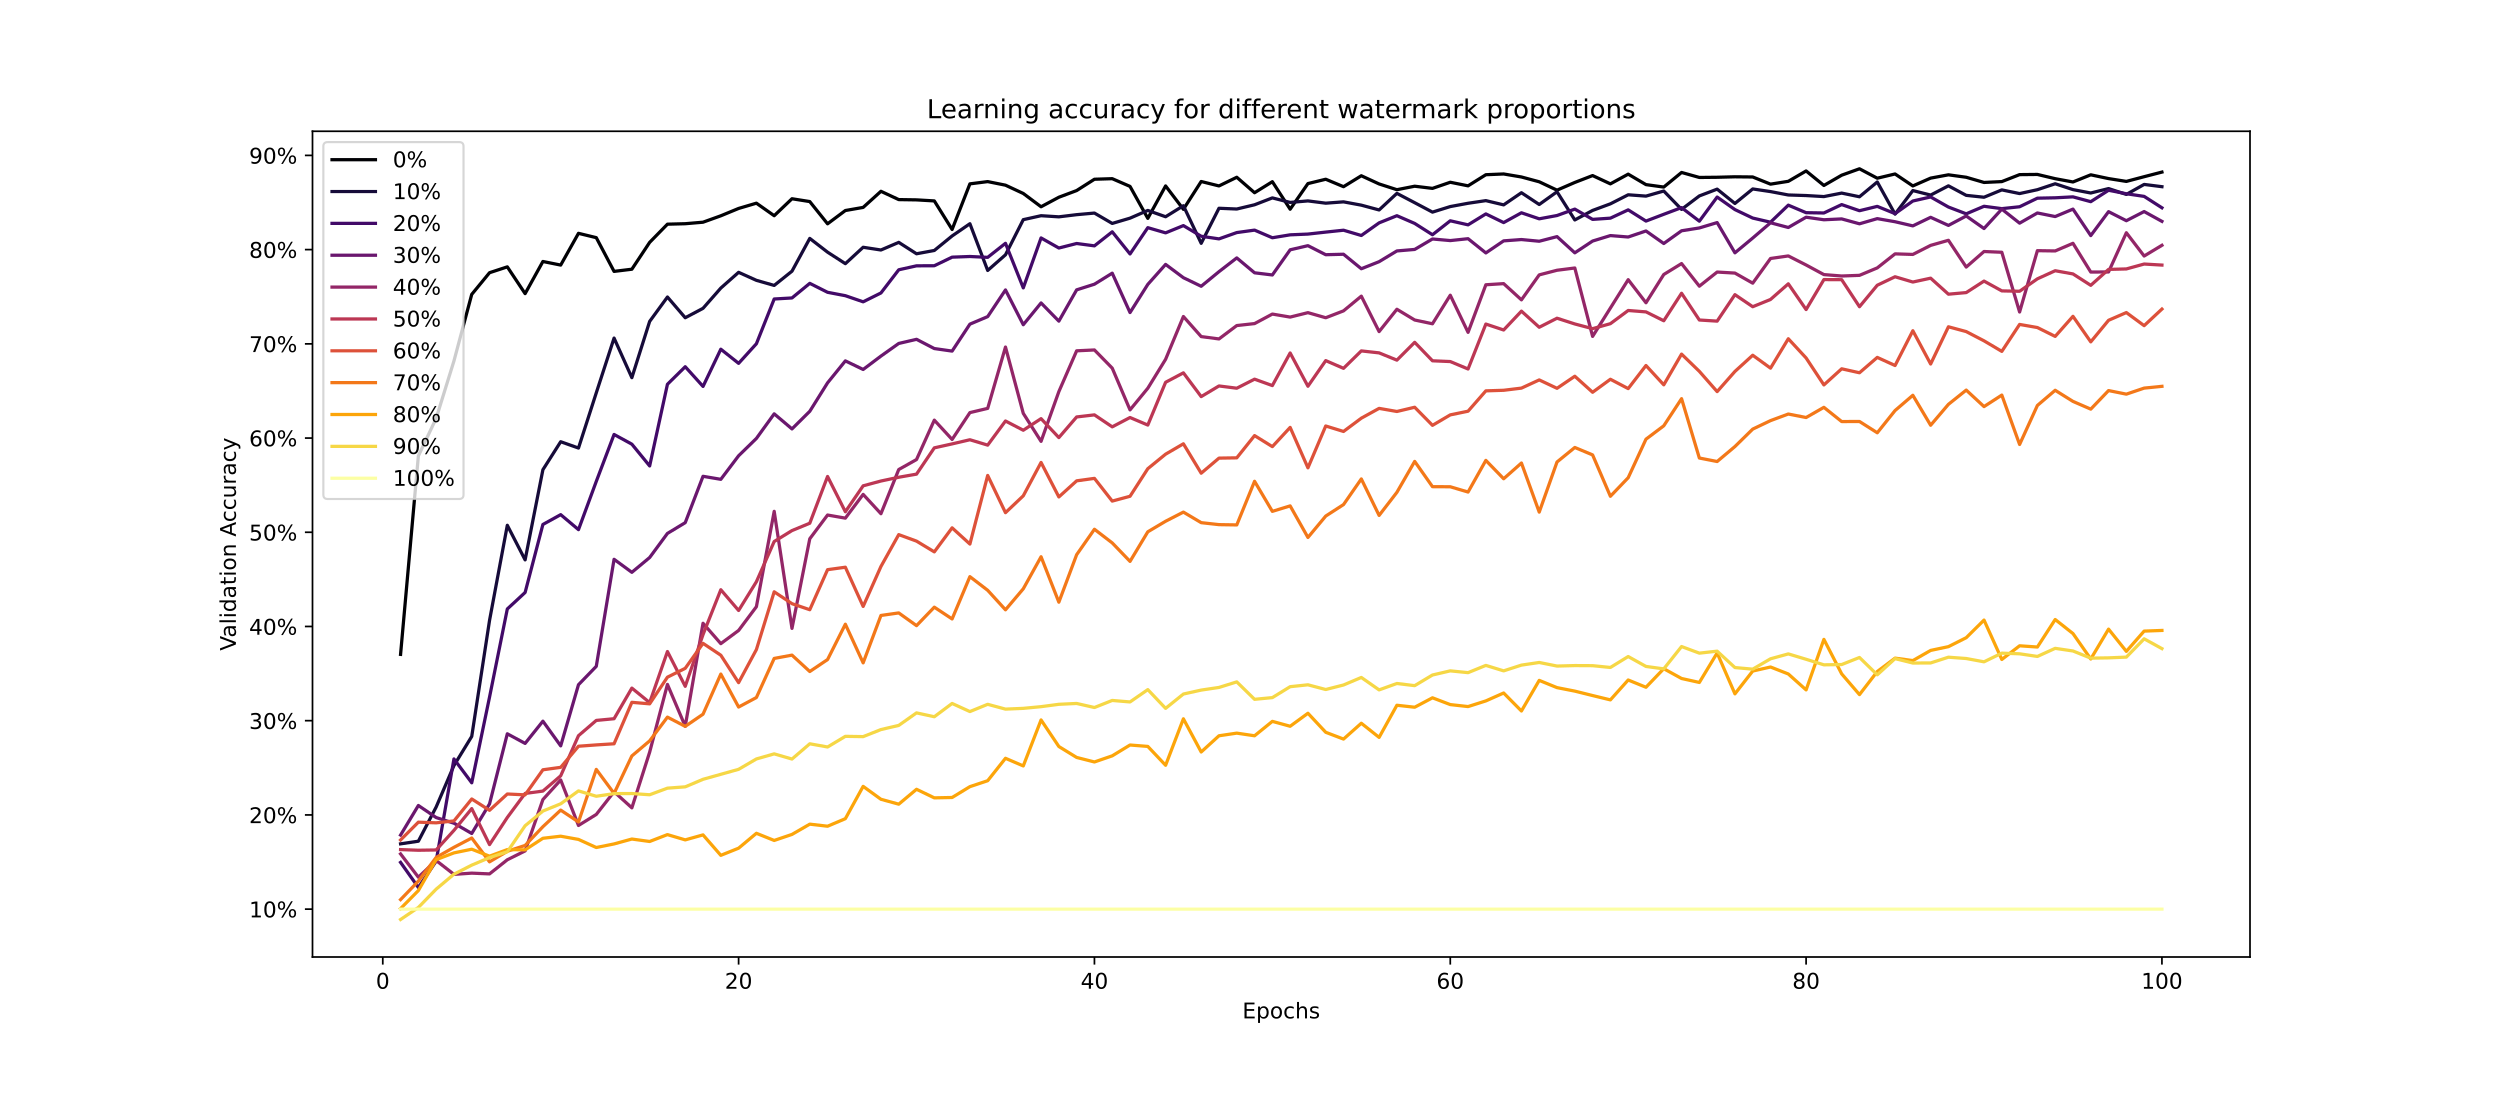 <?xml version="1.0" encoding="utf-8" standalone="no"?>
<!DOCTYPE svg PUBLIC "-//W3C//DTD SVG 1.1//EN"
  "http://www.w3.org/Graphics/SVG/1.1/DTD/svg11.dtd">
<!-- Created with matplotlib (https://matplotlib.org/) -->
<svg height="504pt" version="1.1" viewBox="0 0 1152 504" width="1152pt" xmlns="http://www.w3.org/2000/svg" xmlns:xlink="http://www.w3.org/1999/xlink">
 <defs>
  <style type="text/css">
*{stroke-linecap:butt;stroke-linejoin:round;}
  </style>
 </defs>
 <g id="figure_1">
  <g id="patch_1">
   <path d="M 0 504 
L 1152 504 
L 1152 0 
L 0 0 
z
" style="fill:#ffffff;"/>
  </g>
  <g id="axes_1">
   <g id="patch_2">
    <path d="M 144 441 
L 1036.8 441 
L 1036.8 60.48 
L 144 60.48 
z
" style="fill:#ffffff;"/>
   </g>
   <g id="matplotlib.axis_1">
    <g id="xtick_1">
     <g id="line2d_1">
      <defs>
       <path d="M 0 0 
L 0 3.5 
" id="m3f5a952593" style="stroke:#000000;stroke-width:0.8;"/>
      </defs>
      <g>
       <use style="stroke:#000000;stroke-width:0.8;" x="176.383" xlink:href="#m3f5a952593" y="441"/>
      </g>
     </g>
     <g id="text_1">
      <!-- 0 -->
      <defs>
       <path d="M 31.781 66.406 
Q 24.172 66.406 20.328 58.906 
Q 16.5 51.422 16.5 36.375 
Q 16.5 21.391 20.328 13.891 
Q 24.172 6.391 31.781 6.391 
Q 39.453 6.391 43.281 13.891 
Q 47.125 21.391 47.125 36.375 
Q 47.125 51.422 43.281 58.906 
Q 39.453 66.406 31.781 66.406 
z
M 31.781 74.219 
Q 44.047 74.219 50.516 64.516 
Q 56.984 54.828 56.984 36.375 
Q 56.984 17.969 50.516 8.266 
Q 44.047 -1.422 31.781 -1.422 
Q 19.531 -1.422 13.062 8.266 
Q 6.594 17.969 6.594 36.375 
Q 6.594 54.828 13.062 64.516 
Q 19.531 74.219 31.781 74.219 
z
" id="DejaVuSans-48"/>
      </defs>
      <g transform="translate(173.202 455.598)scale(0.1 -0.1)">
       <use xlink:href="#DejaVuSans-48"/>
      </g>
     </g>
    </g>
    <g id="xtick_2">
     <g id="line2d_2">
      <g>
       <use style="stroke:#000000;stroke-width:0.8;" x="340.35" xlink:href="#m3f5a952593" y="441"/>
      </g>
     </g>
     <g id="text_2">
      <!-- 20 -->
      <defs>
       <path d="M 19.188 8.297 
L 53.609 8.297 
L 53.609 0 
L 7.328 0 
L 7.328 8.297 
Q 12.938 14.109 22.625 23.891 
Q 32.328 33.688 34.812 36.531 
Q 39.547 41.844 41.422 45.531 
Q 43.312 49.219 43.312 52.781 
Q 43.312 58.594 39.234 62.25 
Q 35.156 65.922 28.609 65.922 
Q 23.969 65.922 18.812 64.312 
Q 13.672 62.703 7.812 59.422 
L 7.812 69.391 
Q 13.766 71.781 18.938 73 
Q 24.125 74.219 28.422 74.219 
Q 39.75 74.219 46.484 68.547 
Q 53.219 62.891 53.219 53.422 
Q 53.219 48.922 51.531 44.891 
Q 49.859 40.875 45.406 35.406 
Q 44.188 33.984 37.641 27.219 
Q 31.109 20.453 19.188 8.297 
z
" id="DejaVuSans-50"/>
      </defs>
      <g transform="translate(333.988 455.598)scale(0.1 -0.1)">
       <use xlink:href="#DejaVuSans-50"/>
       <use x="63.623" xlink:href="#DejaVuSans-48"/>
      </g>
     </g>
    </g>
    <g id="xtick_3">
     <g id="line2d_3">
      <g>
       <use style="stroke:#000000;stroke-width:0.8;" x="504.317" xlink:href="#m3f5a952593" y="441"/>
      </g>
     </g>
     <g id="text_3">
      <!-- 40 -->
      <defs>
       <path d="M 37.797 64.312 
L 12.891 25.391 
L 37.797 25.391 
z
M 35.203 72.906 
L 47.609 72.906 
L 47.609 25.391 
L 58.016 25.391 
L 58.016 17.188 
L 47.609 17.188 
L 47.609 0 
L 37.797 0 
L 37.797 17.188 
L 4.891 17.188 
L 4.891 26.703 
z
" id="DejaVuSans-52"/>
      </defs>
      <g transform="translate(497.955 455.598)scale(0.1 -0.1)">
       <use xlink:href="#DejaVuSans-52"/>
       <use x="63.623" xlink:href="#DejaVuSans-48"/>
      </g>
     </g>
    </g>
    <g id="xtick_4">
     <g id="line2d_4">
      <g>
       <use style="stroke:#000000;stroke-width:0.8;" x="668.284" xlink:href="#m3f5a952593" y="441"/>
      </g>
     </g>
     <g id="text_4">
      <!-- 60 -->
      <defs>
       <path d="M 33.016 40.375 
Q 26.375 40.375 22.484 35.828 
Q 18.609 31.297 18.609 23.391 
Q 18.609 15.531 22.484 10.953 
Q 26.375 6.391 33.016 6.391 
Q 39.656 6.391 43.531 10.953 
Q 47.406 15.531 47.406 23.391 
Q 47.406 31.297 43.531 35.828 
Q 39.656 40.375 33.016 40.375 
z
M 52.594 71.297 
L 52.594 62.312 
Q 48.875 64.062 45.094 64.984 
Q 41.312 65.922 37.594 65.922 
Q 27.828 65.922 22.672 59.328 
Q 17.531 52.734 16.797 39.406 
Q 19.672 43.656 24.016 45.922 
Q 28.375 48.188 33.594 48.188 
Q 44.578 48.188 50.953 41.516 
Q 57.328 34.859 57.328 23.391 
Q 57.328 12.156 50.688 5.359 
Q 44.047 -1.422 33.016 -1.422 
Q 20.359 -1.422 13.672 8.266 
Q 6.984 17.969 6.984 36.375 
Q 6.984 53.656 15.188 63.938 
Q 23.391 74.219 37.203 74.219 
Q 40.922 74.219 44.703 73.484 
Q 48.484 72.75 52.594 71.297 
z
" id="DejaVuSans-54"/>
      </defs>
      <g transform="translate(661.922 455.598)scale(0.1 -0.1)">
       <use xlink:href="#DejaVuSans-54"/>
       <use x="63.623" xlink:href="#DejaVuSans-48"/>
      </g>
     </g>
    </g>
    <g id="xtick_5">
     <g id="line2d_5">
      <g>
       <use style="stroke:#000000;stroke-width:0.8;" x="832.251" xlink:href="#m3f5a952593" y="441"/>
      </g>
     </g>
     <g id="text_5">
      <!-- 80 -->
      <defs>
       <path d="M 31.781 34.625 
Q 24.75 34.625 20.719 30.859 
Q 16.703 27.094 16.703 20.516 
Q 16.703 13.922 20.719 10.156 
Q 24.75 6.391 31.781 6.391 
Q 38.812 6.391 42.859 10.172 
Q 46.922 13.969 46.922 20.516 
Q 46.922 27.094 42.891 30.859 
Q 38.875 34.625 31.781 34.625 
z
M 21.922 38.812 
Q 15.578 40.375 12.031 44.719 
Q 8.5 49.078 8.5 55.328 
Q 8.5 64.062 14.719 69.141 
Q 20.953 74.219 31.781 74.219 
Q 42.672 74.219 48.875 69.141 
Q 55.078 64.062 55.078 55.328 
Q 55.078 49.078 51.531 44.719 
Q 48 40.375 41.703 38.812 
Q 48.828 37.156 52.797 32.312 
Q 56.781 27.484 56.781 20.516 
Q 56.781 9.906 50.312 4.234 
Q 43.844 -1.422 31.781 -1.422 
Q 19.734 -1.422 13.25 4.234 
Q 6.781 9.906 6.781 20.516 
Q 6.781 27.484 10.781 32.312 
Q 14.797 37.156 21.922 38.812 
z
M 18.312 54.391 
Q 18.312 48.734 21.844 45.562 
Q 25.391 42.391 31.781 42.391 
Q 38.141 42.391 41.719 45.562 
Q 45.312 48.734 45.312 54.391 
Q 45.312 60.062 41.719 63.234 
Q 38.141 66.406 31.781 66.406 
Q 25.391 66.406 21.844 63.234 
Q 18.312 60.062 18.312 54.391 
z
" id="DejaVuSans-56"/>
      </defs>
      <g transform="translate(825.889 455.598)scale(0.1 -0.1)">
       <use xlink:href="#DejaVuSans-56"/>
       <use x="63.623" xlink:href="#DejaVuSans-48"/>
      </g>
     </g>
    </g>
    <g id="xtick_6">
     <g id="line2d_6">
      <g>
       <use style="stroke:#000000;stroke-width:0.8;" x="996.218" xlink:href="#m3f5a952593" y="441"/>
      </g>
     </g>
     <g id="text_6">
      <!-- 100 -->
      <defs>
       <path d="M 12.406 8.297 
L 28.516 8.297 
L 28.516 63.922 
L 10.984 60.406 
L 10.984 69.391 
L 28.422 72.906 
L 38.281 72.906 
L 38.281 8.297 
L 54.391 8.297 
L 54.391 0 
L 12.406 0 
z
" id="DejaVuSans-49"/>
      </defs>
      <g transform="translate(986.674 455.598)scale(0.1 -0.1)">
       <use xlink:href="#DejaVuSans-49"/>
       <use x="63.623" xlink:href="#DejaVuSans-48"/>
       <use x="127.246" xlink:href="#DejaVuSans-48"/>
      </g>
     </g>
    </g>
    <g id="text_7">
     <!-- Epochs -->
     <defs>
      <path d="M 9.812 72.906 
L 55.906 72.906 
L 55.906 64.594 
L 19.672 64.594 
L 19.672 43.016 
L 54.391 43.016 
L 54.391 34.719 
L 19.672 34.719 
L 19.672 8.297 
L 56.781 8.297 
L 56.781 0 
L 9.812 0 
z
" id="DejaVuSans-69"/>
      <path d="M 18.109 8.203 
L 18.109 -20.797 
L 9.078 -20.797 
L 9.078 54.688 
L 18.109 54.688 
L 18.109 46.391 
Q 20.953 51.266 25.266 53.625 
Q 29.594 56 35.594 56 
Q 45.562 56 51.781 48.094 
Q 58.016 40.188 58.016 27.297 
Q 58.016 14.406 51.781 6.484 
Q 45.562 -1.422 35.594 -1.422 
Q 29.594 -1.422 25.266 0.953 
Q 20.953 3.328 18.109 8.203 
z
M 48.688 27.297 
Q 48.688 37.203 44.609 42.844 
Q 40.531 48.484 33.406 48.484 
Q 26.266 48.484 22.188 42.844 
Q 18.109 37.203 18.109 27.297 
Q 18.109 17.391 22.188 11.75 
Q 26.266 6.109 33.406 6.109 
Q 40.531 6.109 44.609 11.75 
Q 48.688 17.391 48.688 27.297 
z
" id="DejaVuSans-112"/>
      <path d="M 30.609 48.391 
Q 23.391 48.391 19.188 42.75 
Q 14.984 37.109 14.984 27.297 
Q 14.984 17.484 19.156 11.844 
Q 23.344 6.203 30.609 6.203 
Q 37.797 6.203 41.984 11.859 
Q 46.188 17.531 46.188 27.297 
Q 46.188 37.016 41.984 42.703 
Q 37.797 48.391 30.609 48.391 
z
M 30.609 56 
Q 42.328 56 49.016 48.375 
Q 55.719 40.766 55.719 27.297 
Q 55.719 13.875 49.016 6.219 
Q 42.328 -1.422 30.609 -1.422 
Q 18.844 -1.422 12.172 6.219 
Q 5.516 13.875 5.516 27.297 
Q 5.516 40.766 12.172 48.375 
Q 18.844 56 30.609 56 
z
" id="DejaVuSans-111"/>
      <path d="M 48.781 52.594 
L 48.781 44.188 
Q 44.969 46.297 41.141 47.344 
Q 37.312 48.391 33.406 48.391 
Q 24.656 48.391 19.812 42.844 
Q 14.984 37.312 14.984 27.297 
Q 14.984 17.281 19.812 11.734 
Q 24.656 6.203 33.406 6.203 
Q 37.312 6.203 41.141 7.25 
Q 44.969 8.297 48.781 10.406 
L 48.781 2.094 
Q 45.016 0.344 40.984 -0.531 
Q 36.969 -1.422 32.422 -1.422 
Q 20.062 -1.422 12.781 6.344 
Q 5.516 14.109 5.516 27.297 
Q 5.516 40.672 12.859 48.328 
Q 20.219 56 33.016 56 
Q 37.156 56 41.109 55.141 
Q 45.062 54.297 48.781 52.594 
z
" id="DejaVuSans-99"/>
      <path d="M 54.891 33.016 
L 54.891 0 
L 45.906 0 
L 45.906 32.719 
Q 45.906 40.484 42.875 44.328 
Q 39.844 48.188 33.797 48.188 
Q 26.516 48.188 22.312 43.547 
Q 18.109 38.922 18.109 30.906 
L 18.109 0 
L 9.078 0 
L 9.078 75.984 
L 18.109 75.984 
L 18.109 46.188 
Q 21.344 51.125 25.703 53.562 
Q 30.078 56 35.797 56 
Q 45.219 56 50.047 50.172 
Q 54.891 44.344 54.891 33.016 
z
" id="DejaVuSans-104"/>
      <path d="M 44.281 53.078 
L 44.281 44.578 
Q 40.484 46.531 36.375 47.5 
Q 32.281 48.484 27.875 48.484 
Q 21.188 48.484 17.844 46.438 
Q 14.5 44.391 14.5 40.281 
Q 14.5 37.156 16.891 35.375 
Q 19.281 33.594 26.516 31.984 
L 29.594 31.297 
Q 39.156 29.25 43.188 25.516 
Q 47.219 21.781 47.219 15.094 
Q 47.219 7.469 41.188 3.016 
Q 35.156 -1.422 24.609 -1.422 
Q 20.219 -1.422 15.453 -0.562 
Q 10.688 0.297 5.422 2 
L 5.422 11.281 
Q 10.406 8.688 15.234 7.391 
Q 20.062 6.109 24.812 6.109 
Q 31.156 6.109 34.562 8.281 
Q 37.984 10.453 37.984 14.406 
Q 37.984 18.062 35.516 20.016 
Q 33.062 21.969 24.703 23.781 
L 21.578 24.516 
Q 13.234 26.266 9.516 29.906 
Q 5.812 33.547 5.812 39.891 
Q 5.812 47.609 11.281 51.797 
Q 16.75 56 26.812 56 
Q 31.781 56 36.172 55.266 
Q 40.578 54.547 44.281 53.078 
z
" id="DejaVuSans-115"/>
     </defs>
     <g transform="translate(572.484 469.277)scale(0.1 -0.1)">
      <use xlink:href="#DejaVuSans-69"/>
      <use x="63.184" xlink:href="#DejaVuSans-112"/>
      <use x="126.66" xlink:href="#DejaVuSans-111"/>
      <use x="187.842" xlink:href="#DejaVuSans-99"/>
      <use x="242.822" xlink:href="#DejaVuSans-104"/>
      <use x="306.201" xlink:href="#DejaVuSans-115"/>
     </g>
    </g>
   </g>
   <g id="matplotlib.axis_2">
    <g id="ytick_1">
     <g id="line2d_7">
      <defs>
       <path d="M 0 0 
L -3.5 0 
" id="m874b7f22dd" style="stroke:#000000;stroke-width:0.8;"/>
      </defs>
      <g>
       <use style="stroke:#000000;stroke-width:0.8;" x="144" xlink:href="#m874b7f22dd" y="418.928"/>
      </g>
     </g>
     <g id="text_8">
      <!-- 10% -->
      <defs>
       <path d="M 72.703 32.078 
Q 68.453 32.078 66.031 28.469 
Q 63.625 24.859 63.625 18.406 
Q 63.625 12.062 66.031 8.422 
Q 68.453 4.781 72.703 4.781 
Q 76.859 4.781 79.266 8.422 
Q 81.688 12.062 81.688 18.406 
Q 81.688 24.812 79.266 28.438 
Q 76.859 32.078 72.703 32.078 
z
M 72.703 38.281 
Q 80.422 38.281 84.953 32.906 
Q 89.5 27.547 89.5 18.406 
Q 89.5 9.281 84.938 3.922 
Q 80.375 -1.422 72.703 -1.422 
Q 64.891 -1.422 60.344 3.922 
Q 55.812 9.281 55.812 18.406 
Q 55.812 27.594 60.375 32.938 
Q 64.938 38.281 72.703 38.281 
z
M 22.312 68.016 
Q 18.109 68.016 15.688 64.375 
Q 13.281 60.75 13.281 54.391 
Q 13.281 47.953 15.672 44.328 
Q 18.062 40.719 22.312 40.719 
Q 26.562 40.719 28.969 44.328 
Q 31.391 47.953 31.391 54.391 
Q 31.391 60.688 28.953 64.344 
Q 26.516 68.016 22.312 68.016 
z
M 66.406 74.219 
L 74.219 74.219 
L 28.609 -1.422 
L 20.797 -1.422 
z
M 22.312 74.219 
Q 30.031 74.219 34.609 68.875 
Q 39.203 63.531 39.203 54.391 
Q 39.203 45.172 34.641 39.844 
Q 30.078 34.516 22.312 34.516 
Q 14.547 34.516 10.031 39.859 
Q 5.516 45.219 5.516 54.391 
Q 5.516 63.484 10.047 68.844 
Q 14.594 74.219 22.312 74.219 
z
" id="DejaVuSans-37"/>
      </defs>
      <g transform="translate(114.773 422.727)scale(0.1 -0.1)">
       <use xlink:href="#DejaVuSans-49"/>
       <use x="63.623" xlink:href="#DejaVuSans-48"/>
       <use x="127.246" xlink:href="#DejaVuSans-37"/>
      </g>
     </g>
    </g>
    <g id="ytick_2">
     <g id="line2d_8">
      <g>
       <use style="stroke:#000000;stroke-width:0.8;" x="144" xlink:href="#m874b7f22dd" y="375.513"/>
      </g>
     </g>
     <g id="text_9">
      <!-- 20% -->
      <g transform="translate(114.773 379.313)scale(0.1 -0.1)">
       <use xlink:href="#DejaVuSans-50"/>
       <use x="63.623" xlink:href="#DejaVuSans-48"/>
       <use x="127.246" xlink:href="#DejaVuSans-37"/>
      </g>
     </g>
    </g>
    <g id="ytick_3">
     <g id="line2d_9">
      <g>
       <use style="stroke:#000000;stroke-width:0.8;" x="144" xlink:href="#m874b7f22dd" y="332.099"/>
      </g>
     </g>
     <g id="text_10">
      <!-- 30% -->
      <defs>
       <path d="M 40.578 39.312 
Q 47.656 37.797 51.625 33 
Q 55.609 28.219 55.609 21.188 
Q 55.609 10.406 48.188 4.484 
Q 40.766 -1.422 27.094 -1.422 
Q 22.516 -1.422 17.656 -0.516 
Q 12.797 0.391 7.625 2.203 
L 7.625 11.719 
Q 11.719 9.328 16.594 8.109 
Q 21.484 6.891 26.812 6.891 
Q 36.078 6.891 40.938 10.547 
Q 45.797 14.203 45.797 21.188 
Q 45.797 27.641 41.281 31.266 
Q 36.766 34.906 28.719 34.906 
L 20.219 34.906 
L 20.219 43.016 
L 29.109 43.016 
Q 36.375 43.016 40.234 45.922 
Q 44.094 48.828 44.094 54.297 
Q 44.094 59.906 40.109 62.906 
Q 36.141 65.922 28.719 65.922 
Q 24.656 65.922 20.016 65.031 
Q 15.375 64.156 9.812 62.312 
L 9.812 71.094 
Q 15.438 72.656 20.344 73.438 
Q 25.25 74.219 29.594 74.219 
Q 40.828 74.219 47.359 69.109 
Q 53.906 64.016 53.906 55.328 
Q 53.906 49.266 50.438 45.094 
Q 46.969 40.922 40.578 39.312 
z
" id="DejaVuSans-51"/>
      </defs>
      <g transform="translate(114.773 335.898)scale(0.1 -0.1)">
       <use xlink:href="#DejaVuSans-51"/>
       <use x="63.623" xlink:href="#DejaVuSans-48"/>
       <use x="127.246" xlink:href="#DejaVuSans-37"/>
      </g>
     </g>
    </g>
    <g id="ytick_4">
     <g id="line2d_10">
      <g>
       <use style="stroke:#000000;stroke-width:0.8;" x="144" xlink:href="#m874b7f22dd" y="288.684"/>
      </g>
     </g>
     <g id="text_11">
      <!-- 40% -->
      <g transform="translate(114.773 292.484)scale(0.1 -0.1)">
       <use xlink:href="#DejaVuSans-52"/>
       <use x="63.623" xlink:href="#DejaVuSans-48"/>
       <use x="127.246" xlink:href="#DejaVuSans-37"/>
      </g>
     </g>
    </g>
    <g id="ytick_5">
     <g id="line2d_11">
      <g>
       <use style="stroke:#000000;stroke-width:0.8;" x="144" xlink:href="#m874b7f22dd" y="245.27"/>
      </g>
     </g>
     <g id="text_12">
      <!-- 50% -->
      <defs>
       <path d="M 10.797 72.906 
L 49.516 72.906 
L 49.516 64.594 
L 19.828 64.594 
L 19.828 46.734 
Q 21.969 47.469 24.109 47.828 
Q 26.266 48.188 28.422 48.188 
Q 40.625 48.188 47.75 41.5 
Q 54.891 34.812 54.891 23.391 
Q 54.891 11.625 47.562 5.094 
Q 40.234 -1.422 26.906 -1.422 
Q 22.312 -1.422 17.547 -0.641 
Q 12.797 0.141 7.719 1.703 
L 7.719 11.625 
Q 12.109 9.234 16.797 8.062 
Q 21.484 6.891 26.703 6.891 
Q 35.156 6.891 40.078 11.328 
Q 45.016 15.766 45.016 23.391 
Q 45.016 31 40.078 35.438 
Q 35.156 39.891 26.703 39.891 
Q 22.75 39.891 18.812 39.016 
Q 14.891 38.141 10.797 36.281 
z
" id="DejaVuSans-53"/>
      </defs>
      <g transform="translate(114.773 249.069)scale(0.1 -0.1)">
       <use xlink:href="#DejaVuSans-53"/>
       <use x="63.623" xlink:href="#DejaVuSans-48"/>
       <use x="127.246" xlink:href="#DejaVuSans-37"/>
      </g>
     </g>
    </g>
    <g id="ytick_6">
     <g id="line2d_12">
      <g>
       <use style="stroke:#000000;stroke-width:0.8;" x="144" xlink:href="#m874b7f22dd" y="201.855"/>
      </g>
     </g>
     <g id="text_13">
      <!-- 60% -->
      <g transform="translate(114.773 205.654)scale(0.1 -0.1)">
       <use xlink:href="#DejaVuSans-54"/>
       <use x="63.623" xlink:href="#DejaVuSans-48"/>
       <use x="127.246" xlink:href="#DejaVuSans-37"/>
      </g>
     </g>
    </g>
    <g id="ytick_7">
     <g id="line2d_13">
      <g>
       <use style="stroke:#000000;stroke-width:0.8;" x="144" xlink:href="#m874b7f22dd" y="158.441"/>
      </g>
     </g>
     <g id="text_14">
      <!-- 70% -->
      <defs>
       <path d="M 8.203 72.906 
L 55.078 72.906 
L 55.078 68.703 
L 28.609 0 
L 18.312 0 
L 43.219 64.594 
L 8.203 64.594 
z
" id="DejaVuSans-55"/>
      </defs>
      <g transform="translate(114.773 162.24)scale(0.1 -0.1)">
       <use xlink:href="#DejaVuSans-55"/>
       <use x="63.623" xlink:href="#DejaVuSans-48"/>
       <use x="127.246" xlink:href="#DejaVuSans-37"/>
      </g>
     </g>
    </g>
    <g id="ytick_8">
     <g id="line2d_14">
      <g>
       <use style="stroke:#000000;stroke-width:0.8;" x="144" xlink:href="#m874b7f22dd" y="115.026"/>
      </g>
     </g>
     <g id="text_15">
      <!-- 80% -->
      <g transform="translate(114.773 118.825)scale(0.1 -0.1)">
       <use xlink:href="#DejaVuSans-56"/>
       <use x="63.623" xlink:href="#DejaVuSans-48"/>
       <use x="127.246" xlink:href="#DejaVuSans-37"/>
      </g>
     </g>
    </g>
    <g id="ytick_9">
     <g id="line2d_15">
      <g>
       <use style="stroke:#000000;stroke-width:0.8;" x="144" xlink:href="#m874b7f22dd" y="71.611"/>
      </g>
     </g>
     <g id="text_16">
      <!-- 90% -->
      <defs>
       <path d="M 10.984 1.516 
L 10.984 10.5 
Q 14.703 8.734 18.5 7.812 
Q 22.312 6.891 25.984 6.891 
Q 35.75 6.891 40.891 13.453 
Q 46.047 20.016 46.781 33.406 
Q 43.953 29.203 39.594 26.953 
Q 35.25 24.703 29.984 24.703 
Q 19.047 24.703 12.672 31.312 
Q 6.297 37.938 6.297 49.422 
Q 6.297 60.641 12.938 67.422 
Q 19.578 74.219 30.609 74.219 
Q 43.266 74.219 49.922 64.516 
Q 56.594 54.828 56.594 36.375 
Q 56.594 19.141 48.406 8.859 
Q 40.234 -1.422 26.422 -1.422 
Q 22.703 -1.422 18.891 -0.688 
Q 15.094 0.047 10.984 1.516 
z
M 30.609 32.422 
Q 37.25 32.422 41.125 36.953 
Q 45.016 41.5 45.016 49.422 
Q 45.016 57.281 41.125 61.844 
Q 37.25 66.406 30.609 66.406 
Q 23.969 66.406 20.094 61.844 
Q 16.219 57.281 16.219 49.422 
Q 16.219 41.5 20.094 36.953 
Q 23.969 32.422 30.609 32.422 
z
" id="DejaVuSans-57"/>
      </defs>
      <g transform="translate(114.773 75.411)scale(0.1 -0.1)">
       <use xlink:href="#DejaVuSans-57"/>
       <use x="63.623" xlink:href="#DejaVuSans-48"/>
       <use x="127.246" xlink:href="#DejaVuSans-37"/>
      </g>
     </g>
    </g>
    <g id="text_17">
     <!-- Validation Accuracy -->
     <defs>
      <path d="M 28.609 0 
L 0.781 72.906 
L 11.078 72.906 
L 34.188 11.531 
L 57.328 72.906 
L 67.578 72.906 
L 39.797 0 
z
" id="DejaVuSans-86"/>
      <path d="M 34.281 27.484 
Q 23.391 27.484 19.188 25 
Q 14.984 22.516 14.984 16.5 
Q 14.984 11.719 18.141 8.906 
Q 21.297 6.109 26.703 6.109 
Q 34.188 6.109 38.703 11.406 
Q 43.219 16.703 43.219 25.484 
L 43.219 27.484 
z
M 52.203 31.203 
L 52.203 0 
L 43.219 0 
L 43.219 8.297 
Q 40.141 3.328 35.547 0.953 
Q 30.953 -1.422 24.312 -1.422 
Q 15.922 -1.422 10.953 3.297 
Q 6 8.016 6 15.922 
Q 6 25.141 12.172 29.828 
Q 18.359 34.516 30.609 34.516 
L 43.219 34.516 
L 43.219 35.406 
Q 43.219 41.609 39.141 45 
Q 35.062 48.391 27.688 48.391 
Q 23 48.391 18.547 47.266 
Q 14.109 46.141 10.016 43.891 
L 10.016 52.203 
Q 14.938 54.109 19.578 55.047 
Q 24.219 56 28.609 56 
Q 40.484 56 46.344 49.844 
Q 52.203 43.703 52.203 31.203 
z
" id="DejaVuSans-97"/>
      <path d="M 9.422 75.984 
L 18.406 75.984 
L 18.406 0 
L 9.422 0 
z
" id="DejaVuSans-108"/>
      <path d="M 9.422 54.688 
L 18.406 54.688 
L 18.406 0 
L 9.422 0 
z
M 9.422 75.984 
L 18.406 75.984 
L 18.406 64.594 
L 9.422 64.594 
z
" id="DejaVuSans-105"/>
      <path d="M 45.406 46.391 
L 45.406 75.984 
L 54.391 75.984 
L 54.391 0 
L 45.406 0 
L 45.406 8.203 
Q 42.578 3.328 38.25 0.953 
Q 33.938 -1.422 27.875 -1.422 
Q 17.969 -1.422 11.734 6.484 
Q 5.516 14.406 5.516 27.297 
Q 5.516 40.188 11.734 48.094 
Q 17.969 56 27.875 56 
Q 33.938 56 38.25 53.625 
Q 42.578 51.266 45.406 46.391 
z
M 14.797 27.297 
Q 14.797 17.391 18.875 11.75 
Q 22.953 6.109 30.078 6.109 
Q 37.203 6.109 41.297 11.75 
Q 45.406 17.391 45.406 27.297 
Q 45.406 37.203 41.297 42.844 
Q 37.203 48.484 30.078 48.484 
Q 22.953 48.484 18.875 42.844 
Q 14.797 37.203 14.797 27.297 
z
" id="DejaVuSans-100"/>
      <path d="M 18.312 70.219 
L 18.312 54.688 
L 36.812 54.688 
L 36.812 47.703 
L 18.312 47.703 
L 18.312 18.016 
Q 18.312 11.328 20.141 9.422 
Q 21.969 7.516 27.594 7.516 
L 36.812 7.516 
L 36.812 0 
L 27.594 0 
Q 17.188 0 13.234 3.875 
Q 9.281 7.766 9.281 18.016 
L 9.281 47.703 
L 2.688 47.703 
L 2.688 54.688 
L 9.281 54.688 
L 9.281 70.219 
z
" id="DejaVuSans-116"/>
      <path d="M 54.891 33.016 
L 54.891 0 
L 45.906 0 
L 45.906 32.719 
Q 45.906 40.484 42.875 44.328 
Q 39.844 48.188 33.797 48.188 
Q 26.516 48.188 22.312 43.547 
Q 18.109 38.922 18.109 30.906 
L 18.109 0 
L 9.078 0 
L 9.078 54.688 
L 18.109 54.688 
L 18.109 46.188 
Q 21.344 51.125 25.703 53.562 
Q 30.078 56 35.797 56 
Q 45.219 56 50.047 50.172 
Q 54.891 44.344 54.891 33.016 
z
" id="DejaVuSans-110"/>
      <path id="DejaVuSans-32"/>
      <path d="M 34.188 63.188 
L 20.797 26.906 
L 47.609 26.906 
z
M 28.609 72.906 
L 39.797 72.906 
L 67.578 0 
L 57.328 0 
L 50.688 18.703 
L 17.828 18.703 
L 11.188 0 
L 0.781 0 
z
" id="DejaVuSans-65"/>
      <path d="M 8.5 21.578 
L 8.5 54.688 
L 17.484 54.688 
L 17.484 21.922 
Q 17.484 14.156 20.5 10.266 
Q 23.531 6.391 29.594 6.391 
Q 36.859 6.391 41.078 11.031 
Q 45.312 15.672 45.312 23.688 
L 45.312 54.688 
L 54.297 54.688 
L 54.297 0 
L 45.312 0 
L 45.312 8.406 
Q 42.047 3.422 37.719 1 
Q 33.406 -1.422 27.688 -1.422 
Q 18.266 -1.422 13.375 4.438 
Q 8.5 10.297 8.5 21.578 
z
M 31.109 56 
z
" id="DejaVuSans-117"/>
      <path d="M 41.109 46.297 
Q 39.594 47.172 37.812 47.578 
Q 36.031 48 33.891 48 
Q 26.266 48 22.188 43.047 
Q 18.109 38.094 18.109 28.812 
L 18.109 0 
L 9.078 0 
L 9.078 54.688 
L 18.109 54.688 
L 18.109 46.188 
Q 20.953 51.172 25.484 53.578 
Q 30.031 56 36.531 56 
Q 37.453 56 38.578 55.875 
Q 39.703 55.766 41.062 55.516 
z
" id="DejaVuSans-114"/>
      <path d="M 32.172 -5.078 
Q 28.375 -14.844 24.75 -17.812 
Q 21.141 -20.797 15.094 -20.797 
L 7.906 -20.797 
L 7.906 -13.281 
L 13.188 -13.281 
Q 16.891 -13.281 18.938 -11.516 
Q 21 -9.766 23.484 -3.219 
L 25.094 0.875 
L 2.984 54.688 
L 12.5 54.688 
L 29.594 11.922 
L 46.688 54.688 
L 56.203 54.688 
z
" id="DejaVuSans-121"/>
     </defs>
     <g transform="translate(108.694 299.848)rotate(-90)scale(0.1 -0.1)">
      <use xlink:href="#DejaVuSans-86"/>
      <use x="60.658" xlink:href="#DejaVuSans-97"/>
      <use x="121.938" xlink:href="#DejaVuSans-108"/>
      <use x="149.721" xlink:href="#DejaVuSans-105"/>
      <use x="177.504" xlink:href="#DejaVuSans-100"/>
      <use x="240.98" xlink:href="#DejaVuSans-97"/>
      <use x="302.26" xlink:href="#DejaVuSans-116"/>
      <use x="341.469" xlink:href="#DejaVuSans-105"/>
      <use x="369.252" xlink:href="#DejaVuSans-111"/>
      <use x="430.434" xlink:href="#DejaVuSans-110"/>
      <use x="493.812" xlink:href="#DejaVuSans-32"/>
      <use x="525.6" xlink:href="#DejaVuSans-65"/>
      <use x="592.258" xlink:href="#DejaVuSans-99"/>
      <use x="647.238" xlink:href="#DejaVuSans-99"/>
      <use x="702.219" xlink:href="#DejaVuSans-117"/>
      <use x="765.598" xlink:href="#DejaVuSans-114"/>
      <use x="806.711" xlink:href="#DejaVuSans-97"/>
      <use x="867.99" xlink:href="#DejaVuSans-99"/>
      <use x="922.971" xlink:href="#DejaVuSans-121"/>
     </g>
    </g>
   </g>
   <g id="line2d_16">
    <path clip-path="url(#pacdab93e41)" d="M 184.582 301.535 
L 192.78 210.104 
L 200.979 192.782 
L 209.177 166.342 
L 217.375 135.648 
L 225.574 125.663 
L 233.772 122.971 
L 241.97 135.301 
L 250.169 120.496 
L 258.367 122.146 
L 266.565 107.515 
L 274.764 109.512 
L 282.962 125.055 
L 291.16 124.056 
L 299.359 111.683 
L 307.557 103.304 
L 315.755 103.087 
L 323.954 102.392 
L 332.152 99.44 
L 340.35 96.054 
L 348.549 93.623 
L 356.747 99.397 
L 364.945 91.582 
L 373.144 92.885 
L 381.342 103.13 
L 389.54 97.009 
L 397.739 95.576 
L 405.937 88.152 
L 414.136 91.973 
L 422.334 92.103 
L 430.532 92.581 
L 438.731 105.735 
L 446.929 84.723 
L 455.127 83.681 
L 463.326 85.331 
L 471.524 89.151 
L 479.722 95.272 
L 487.921 90.888 
L 496.119 87.805 
L 504.317 82.595 
L 512.516 82.335 
L 520.714 85.895 
L 528.912 100.612 
L 537.111 85.678 
L 545.309 96.445 
L 553.507 83.637 
L 561.706 85.678 
L 569.904 81.684 
L 578.102 88.804 
L 586.301 83.724 
L 594.499 96.401 
L 602.698 84.592 
L 610.896 82.595 
L 619.094 86.025 
L 627.293 80.989 
L 635.491 84.766 
L 643.689 87.414 
L 651.888 85.808 
L 660.086 86.807 
L 668.284 83.985 
L 676.483 85.634 
L 684.681 80.511 
L 692.879 80.164 
L 701.078 81.553 
L 709.276 83.768 
L 717.474 87.631 
L 725.673 84.071 
L 733.871 80.902 
L 742.069 84.723 
L 750.268 80.251 
L 758.466 85.07 
L 766.664 86.199 
L 774.863 79.47 
L 783.061 81.77 
L 791.26 81.684 
L 799.458 81.467 
L 807.656 81.553 
L 815.855 84.853 
L 824.053 83.551 
L 832.251 78.775 
L 840.45 85.461 
L 848.648 80.729 
L 856.846 77.776 
L 865.045 82.118 
L 873.243 80.164 
L 881.441 85.678 
L 889.64 82.074 
L 897.838 80.555 
L 906.036 81.684 
L 914.235 84.071 
L 922.433 83.681 
L 930.631 80.468 
L 938.83 80.381 
L 947.028 82.335 
L 955.226 83.854 
L 963.425 80.555 
L 971.623 82.291 
L 979.821 83.594 
L 988.02 81.423 
L 996.218 79.296 
" style="fill:none;stroke:#000004;stroke-linecap:square;stroke-width:1.5;"/>
   </g>
   <g id="line2d_17">
    <path clip-path="url(#pacdab93e41)" d="M 184.582 388.842 
L 192.78 387.626 
L 200.979 371.867 
L 209.177 352.764 
L 217.375 339.349 
L 225.574 285.906 
L 233.772 242.057 
L 241.97 257.99 
L 250.169 216.442 
L 258.367 203.548 
L 266.565 206.457 
L 274.764 181.016 
L 282.962 155.792 
L 291.16 174.026 
L 299.359 148.108 
L 307.557 136.864 
L 315.755 146.415 
L 323.954 142.073 
L 332.152 132.739 
L 340.35 125.489 
L 348.549 129.179 
L 356.747 131.524 
L 364.945 124.968 
L 373.144 109.86 
L 381.342 116.198 
L 389.54 121.495 
L 397.739 113.941 
L 405.937 115.2 
L 414.136 111.683 
L 422.334 116.936 
L 430.532 115.417 
L 438.731 108.731 
L 446.929 103.087 
L 455.127 124.621 
L 463.326 117.414 
L 471.524 101.22 
L 479.722 99.397 
L 487.921 99.918 
L 496.119 98.919 
L 504.317 98.181 
L 512.516 102.957 
L 520.714 100.526 
L 528.912 96.966 
L 537.111 99.874 
L 545.309 94.795 
L 553.507 112.117 
L 561.706 95.967 
L 569.904 96.314 
L 578.102 94.361 
L 586.301 91.191 
L 594.499 93.275 
L 602.698 92.581 
L 610.896 93.623 
L 619.094 93.015 
L 627.293 94.534 
L 635.491 96.749 
L 643.689 89.108 
L 651.888 93.406 
L 660.086 97.747 
L 668.284 95.186 
L 676.483 93.666 
L 684.681 92.45 
L 692.879 94.404 
L 701.078 88.804 
L 709.276 94.23 
L 717.474 88.37 
L 725.673 101.35 
L 733.871 96.966 
L 742.069 93.927 
L 750.268 89.759 
L 758.466 90.367 
L 766.664 88.022 
L 774.863 96.488 
L 783.061 90.28 
L 791.26 87.154 
L 799.458 93.753 
L 807.656 87.067 
L 815.855 88.283 
L 824.053 89.846 
L 832.251 90.106 
L 840.45 90.584 
L 848.648 88.977 
L 856.846 90.67 
L 865.045 83.854 
L 873.243 98.659 
L 881.441 87.805 
L 889.64 89.889 
L 897.838 85.634 
L 906.036 90.019 
L 914.235 90.888 
L 922.433 87.501 
L 930.631 89.194 
L 938.83 87.414 
L 947.028 84.679 
L 955.226 87.371 
L 963.425 88.934 
L 971.623 86.893 
L 979.821 89.585 
L 988.02 84.983 
L 996.218 86.025 
" style="fill:none;stroke:#160b39;stroke-linecap:square;stroke-width:1.5;"/>
   </g>
   <g id="line2d_18">
    <path clip-path="url(#pacdab93e41)" d="M 184.582 397.394 
L 192.78 408.943 
L 200.979 396.83 
L 209.177 349.725 
L 217.375 360.709 
L 225.574 321.245 
L 233.772 280.609 
L 241.97 273.012 
L 250.169 241.666 
L 258.367 237.151 
L 266.565 244.054 
L 274.764 221.826 
L 282.962 200.205 
L 291.16 204.677 
L 299.359 214.706 
L 307.557 177.065 
L 315.755 168.99 
L 323.954 178.064 
L 332.152 160.915 
L 340.35 167.427 
L 348.549 158.397 
L 356.747 137.775 
L 364.945 137.298 
L 373.144 130.568 
L 381.342 134.693 
L 389.54 136.256 
L 397.739 139.078 
L 405.937 134.997 
L 414.136 124.317 
L 422.334 122.493 
L 430.532 122.45 
L 438.731 118.499 
L 446.929 118.195 
L 455.127 118.586 
L 463.326 112.117 
L 471.524 132.652 
L 479.722 109.643 
L 487.921 114.288 
L 496.119 112.204 
L 504.317 113.289 
L 512.516 106.821 
L 520.714 117.023 
L 528.912 104.91 
L 537.111 107.298 
L 545.309 103.955 
L 553.507 108.861 
L 561.706 110.077 
L 569.904 107.168 
L 578.102 106.039 
L 586.301 109.556 
L 594.499 108.21 
L 602.698 107.863 
L 610.896 106.951 
L 619.094 106.083 
L 627.293 108.514 
L 635.491 102.696 
L 643.689 99.397 
L 651.888 102.957 
L 660.086 108.167 
L 668.284 101.741 
L 676.483 103.608 
L 684.681 98.572 
L 692.879 102.566 
L 701.078 98.051 
L 709.276 100.829 
L 717.474 99.31 
L 725.673 96.358 
L 733.871 101.09 
L 742.069 100.526 
L 750.268 96.705 
L 758.466 101.871 
L 766.664 98.746 
L 774.863 95.663 
L 783.061 101.915 
L 791.26 90.801 
L 799.458 96.575 
L 807.656 100.482 
L 815.855 102.392 
L 824.053 94.534 
L 832.251 98.008 
L 840.45 98.138 
L 848.648 94.274 
L 856.846 97.096 
L 865.045 95.099 
L 873.243 98.442 
L 881.441 92.624 
L 889.64 90.757 
L 897.838 95.403 
L 906.036 98.529 
L 914.235 95.055 
L 922.433 96.141 
L 930.631 95.272 
L 938.83 91.322 
L 947.028 91.148 
L 955.226 90.714 
L 963.425 92.928 
L 971.623 87.675 
L 979.821 89.281 
L 988.02 90.497 
L 996.218 95.75 
" style="fill:none;stroke:#420a68;stroke-linecap:square;stroke-width:1.5;"/>
   </g>
   <g id="line2d_19">
    <path clip-path="url(#pacdab93e41)" d="M 184.582 384.804 
L 192.78 371.172 
L 200.979 376.729 
L 209.177 379.334 
L 217.375 384.066 
L 225.574 370.434 
L 233.772 338.134 
L 241.97 342.562 
L 250.169 332.316 
L 258.367 343.691 
L 266.565 315.515 
L 274.764 307.049 
L 282.962 257.73 
L 291.16 263.721 
L 299.359 256.905 
L 307.557 245.791 
L 315.755 240.841 
L 323.954 219.482 
L 332.152 220.871 
L 340.35 210.017 
L 348.549 202.029 
L 356.747 190.698 
L 364.945 197.644 
L 373.144 189.525 
L 381.342 176.414 
L 389.54 166.299 
L 397.739 170.249 
L 405.937 164.085 
L 414.136 158.267 
L 422.334 156.357 
L 430.532 160.611 
L 438.731 161.784 
L 446.929 149.367 
L 455.127 145.894 
L 463.326 133.607 
L 471.524 149.627 
L 479.722 139.599 
L 487.921 147.978 
L 496.119 133.564 
L 504.317 130.959 
L 512.516 125.88 
L 520.714 144.027 
L 528.912 131.046 
L 537.111 121.842 
L 545.309 127.964 
L 553.507 131.914 
L 561.706 125.185 
L 569.904 118.847 
L 578.102 125.706 
L 586.301 126.705 
L 594.499 115.113 
L 602.698 113.203 
L 610.896 117.37 
L 619.094 117.153 
L 627.293 123.839 
L 635.491 120.583 
L 643.689 115.634 
L 651.888 114.939 
L 660.086 110.12 
L 668.284 110.858 
L 676.483 109.99 
L 684.681 116.546 
L 692.879 110.989 
L 701.078 110.381 
L 709.276 111.162 
L 717.474 109.035 
L 725.673 116.502 
L 733.871 111.075 
L 742.069 108.557 
L 750.268 109.209 
L 758.466 106.43 
L 766.664 112.204 
L 774.863 106.343 
L 783.061 105.041 
L 791.26 102.566 
L 799.458 116.502 
L 807.656 109.686 
L 815.855 102.653 
L 824.053 104.824 
L 832.251 100.091 
L 840.45 101.264 
L 848.648 100.873 
L 856.846 103.13 
L 865.045 100.743 
L 873.243 102.175 
L 881.441 104.086 
L 889.64 100.135 
L 897.838 103.869 
L 906.036 99.527 
L 914.235 105.301 
L 922.433 96.358 
L 930.631 102.827 
L 938.83 98.138 
L 947.028 99.788 
L 955.226 96.358 
L 963.425 108.557 
L 971.623 97.53 
L 979.821 101.698 
L 988.02 97.487 
L 996.218 102.002 
" style="fill:none;stroke:#6a176e;stroke-linecap:square;stroke-width:1.5;"/>
   </g>
   <g id="line2d_20">
    <path clip-path="url(#pacdab93e41)" d="M 184.582 393.487 
L 192.78 404.21 
L 200.979 396.526 
L 209.177 402.908 
L 217.375 402.344 
L 225.574 402.691 
L 233.772 396.179 
L 241.97 392.098 
L 250.169 368.437 
L 258.367 359.407 
L 266.565 380.376 
L 274.764 375.296 
L 282.962 364.833 
L 291.16 372.257 
L 299.359 346.599 
L 307.557 315.384 
L 315.755 334.66 
L 323.954 287.208 
L 332.152 296.586 
L 340.35 290.508 
L 348.549 279.567 
L 356.747 235.632 
L 364.945 289.553 
L 373.144 248.265 
L 381.342 237.325 
L 389.54 238.758 
L 397.739 227.817 
L 405.937 236.717 
L 414.136 216.356 
L 422.334 211.754 
L 430.532 193.606 
L 438.731 202.506 
L 446.929 190.133 
L 455.127 188.18 
L 463.326 159.917 
L 471.524 190.481 
L 479.722 203.375 
L 487.921 180.452 
L 496.119 161.653 
L 504.317 161.263 
L 512.516 169.642 
L 520.714 188.874 
L 528.912 178.889 
L 537.111 165.561 
L 545.309 145.85 
L 553.507 155.098 
L 561.706 156.183 
L 569.904 150.018 
L 578.102 149.107 
L 586.301 144.722 
L 594.499 146.111 
L 602.698 144.07 
L 610.896 146.415 
L 619.094 143.246 
L 627.293 136.473 
L 635.491 152.797 
L 643.689 142.507 
L 651.888 147.457 
L 660.086 149.193 
L 668.284 136.039 
L 676.483 153.144 
L 684.681 131.22 
L 692.879 130.699 
L 701.078 138.166 
L 709.276 126.661 
L 717.474 124.534 
L 725.673 123.492 
L 733.871 155.011 
L 742.069 141.943 
L 750.268 128.875 
L 758.466 139.512 
L 766.664 126.488 
L 774.863 121.451 
L 783.061 131.871 
L 791.26 125.359 
L 799.458 125.836 
L 807.656 130.482 
L 815.855 119.107 
L 824.053 117.935 
L 832.251 122.103 
L 840.45 126.531 
L 848.648 127.182 
L 856.846 126.878 
L 865.045 123.448 
L 873.243 116.98 
L 881.441 117.24 
L 889.64 113.072 
L 897.838 110.728 
L 906.036 123.058 
L 914.235 115.894 
L 922.433 116.242 
L 930.631 143.767 
L 938.83 115.504 
L 947.028 115.634 
L 955.226 112.117 
L 963.425 125.359 
L 971.623 125.315 
L 979.821 107.255 
L 988.02 117.978 
L 996.218 113.029 
" style="fill:none;stroke:#932667;stroke-linecap:square;stroke-width:1.5;"/>
   </g>
   <g id="line2d_21">
    <path clip-path="url(#pacdab93e41)" d="M 184.582 391.49 
L 192.78 391.794 
L 200.979 391.664 
L 209.177 382.633 
L 217.375 372.605 
L 225.574 389.189 
L 233.772 376.686 
L 241.97 365.615 
L 250.169 364.53 
L 258.367 357.496 
L 266.565 339.002 
L 274.764 331.969 
L 282.962 331.187 
L 291.16 317.077 
L 299.359 323.763 
L 307.557 300.233 
L 315.755 316.253 
L 323.954 292.418 
L 332.152 271.753 
L 340.35 281.304 
L 348.549 268.062 
L 356.747 249.524 
L 364.945 244.488 
L 373.144 241.102 
L 381.342 219.568 
L 389.54 235.805 
L 397.739 223.866 
L 405.937 221.652 
L 414.136 219.916 
L 422.334 218.483 
L 430.532 206.37 
L 438.731 204.547 
L 446.929 202.637 
L 455.127 205.111 
L 463.326 193.997 
L 471.524 198.252 
L 479.722 192.912 
L 487.921 201.638 
L 496.119 192.13 
L 504.317 191.175 
L 512.516 196.689 
L 520.714 192.391 
L 528.912 195.864 
L 537.111 176.154 
L 545.309 171.812 
L 553.507 182.753 
L 561.706 177.847 
L 569.904 178.889 
L 578.102 174.721 
L 586.301 177.673 
L 594.499 162.652 
L 602.698 177.977 
L 610.896 166.168 
L 619.094 169.728 
L 627.293 161.697 
L 635.491 162.608 
L 643.689 165.951 
L 651.888 157.746 
L 660.086 166.255 
L 668.284 166.603 
L 676.483 170.032 
L 684.681 149.324 
L 692.879 152.059 
L 701.078 143.376 
L 709.276 150.8 
L 717.474 146.632 
L 725.673 149.28 
L 733.871 151.451 
L 742.069 149.15 
L 750.268 143.072 
L 758.466 143.723 
L 766.664 147.804 
L 774.863 135.127 
L 783.061 147.457 
L 791.26 147.978 
L 799.458 135.778 
L 807.656 141.335 
L 815.855 137.992 
L 824.053 130.786 
L 832.251 142.638 
L 840.45 128.832 
L 848.648 128.875 
L 856.846 141.335 
L 865.045 131.437 
L 873.243 127.529 
L 881.441 129.961 
L 889.64 128.181 
L 897.838 135.561 
L 906.036 134.823 
L 914.235 129.527 
L 922.433 134.042 
L 930.631 134.215 
L 938.83 128.485 
L 947.028 124.751 
L 955.226 126.227 
L 963.425 131.48 
L 971.623 124.143 
L 979.821 123.926 
L 988.02 121.669 
L 996.218 122.146 
" style="fill:none;stroke:#bc3754;stroke-linecap:square;stroke-width:1.5;"/>
   </g>
   <g id="line2d_22">
    <path clip-path="url(#pacdab93e41)" d="M 184.582 387.062 
L 192.78 378.856 
L 200.979 379.16 
L 209.177 378.292 
L 217.375 368.176 
L 225.574 373.386 
L 233.772 365.875 
L 241.97 366.266 
L 250.169 354.718 
L 258.367 353.589 
L 266.565 343.864 
L 274.764 343.256 
L 282.962 342.735 
L 291.16 323.633 
L 299.359 324.328 
L 307.557 312.041 
L 315.755 307.96 
L 323.954 296.456 
L 332.152 301.926 
L 340.35 314.559 
L 348.549 299.321 
L 356.747 272.708 
L 364.945 278.178 
L 373.144 280.957 
L 381.342 262.505 
L 389.54 261.377 
L 397.739 279.437 
L 405.937 261.029 
L 414.136 246.355 
L 422.334 249.351 
L 430.532 254.3 
L 438.731 243.229 
L 446.929 250.697 
L 455.127 219.091 
L 463.326 236.24 
L 471.524 228.468 
L 479.722 213.1 
L 487.921 228.989 
L 496.119 221.565 
L 504.317 220.437 
L 512.516 230.9 
L 520.714 228.685 
L 528.912 215.965 
L 537.111 209.279 
L 545.309 204.503 
L 553.507 218.049 
L 561.706 211.102 
L 569.904 210.972 
L 578.102 200.726 
L 586.301 205.806 
L 594.499 196.949 
L 602.698 215.574 
L 610.896 196.298 
L 619.094 198.816 
L 627.293 192.695 
L 635.491 188.18 
L 643.689 189.612 
L 651.888 187.659 
L 660.086 195.994 
L 668.284 191.175 
L 676.483 189.482 
L 684.681 180.105 
L 692.879 179.844 
L 701.078 178.845 
L 709.276 175.068 
L 717.474 178.932 
L 725.673 173.375 
L 733.871 180.756 
L 742.069 174.765 
L 750.268 179.063 
L 758.466 168.426 
L 766.664 177.326 
L 774.863 163.173 
L 783.061 171.118 
L 791.26 180.452 
L 799.458 171.161 
L 807.656 163.694 
L 815.855 169.642 
L 824.053 156.096 
L 832.251 164.953 
L 840.45 177.369 
L 848.648 169.945 
L 856.846 171.769 
L 865.045 164.692 
L 873.243 168.426 
L 881.441 152.406 
L 889.64 167.731 
L 897.838 150.583 
L 906.036 152.797 
L 914.235 157.051 
L 922.433 161.914 
L 930.631 149.497 
L 938.83 150.93 
L 947.028 155.011 
L 955.226 145.764 
L 963.425 157.529 
L 971.623 147.587 
L 979.821 144.027 
L 988.02 150.062 
L 996.218 142.421 
" style="fill:none;stroke:#dd513a;stroke-linecap:square;stroke-width:1.5;"/>
   </g>
   <g id="line2d_23">
    <path clip-path="url(#pacdab93e41)" d="M 184.582 414.543 
L 192.78 406.034 
L 200.979 395.093 
L 209.177 390.448 
L 217.375 386.15 
L 225.574 397.134 
L 233.772 392.271 
L 241.97 389.58 
L 250.169 380.94 
L 258.367 373.299 
L 266.565 378.77 
L 274.764 354.544 
L 282.962 365.615 
L 291.16 348.336 
L 299.359 341.39 
L 307.557 330.449 
L 315.755 334.704 
L 323.954 329.103 
L 332.152 310.609 
L 340.35 325.804 
L 348.549 321.419 
L 356.747 303.402 
L 364.945 301.882 
L 373.144 309.436 
L 381.342 303.923 
L 389.54 287.642 
L 397.739 305.442 
L 405.937 283.605 
L 414.136 282.433 
L 422.334 288.294 
L 430.532 279.784 
L 438.731 285.211 
L 446.929 265.718 
L 455.127 272.013 
L 463.326 281 
L 471.524 271.319 
L 479.722 256.558 
L 487.921 277.483 
L 496.119 255.602 
L 504.317 243.881 
L 512.516 250.176 
L 520.714 258.685 
L 528.912 245.053 
L 537.111 240.19 
L 545.309 235.979 
L 553.507 240.841 
L 561.706 241.753 
L 569.904 241.883 
L 578.102 221.782 
L 586.301 235.632 
L 594.499 233.114 
L 602.698 247.658 
L 610.896 237.802 
L 619.094 232.506 
L 627.293 220.697 
L 635.491 237.499 
L 643.689 226.862 
L 651.888 212.622 
L 660.086 224.257 
L 668.284 224.301 
L 676.483 226.732 
L 684.681 212.144 
L 692.879 220.61 
L 701.078 213.36 
L 709.276 235.979 
L 717.474 212.883 
L 725.673 206.197 
L 733.871 209.626 
L 742.069 228.685 
L 750.268 220.133 
L 758.466 202.376 
L 766.664 196.211 
L 774.863 183.708 
L 783.061 211.059 
L 791.26 212.665 
L 799.458 205.763 
L 807.656 197.731 
L 815.855 193.824 
L 824.053 190.784 
L 832.251 192.391 
L 840.45 187.702 
L 848.648 194.258 
L 856.846 194.214 
L 865.045 199.424 
L 873.243 189.178 
L 881.441 182.145 
L 889.64 195.951 
L 897.838 186.313 
L 906.036 179.757 
L 914.235 187.355 
L 922.433 182.058 
L 930.631 204.807 
L 938.83 186.834 
L 947.028 179.844 
L 955.226 184.967 
L 963.425 188.527 
L 971.623 179.974 
L 979.821 181.624 
L 988.02 178.845 
L 996.218 178.021 
" style="fill:none;stroke:#f37819;stroke-linecap:square;stroke-width:1.5;"/>
   </g>
   <g id="line2d_24">
    <path clip-path="url(#pacdab93e41)" d="M 184.582 418.668 
L 192.78 410.375 
L 200.979 396.135 
L 209.177 393.01 
L 217.375 391.316 
L 225.574 394.529 
L 233.772 391.49 
L 241.97 391.62 
L 250.169 386.28 
L 258.367 385.325 
L 266.565 386.801 
L 274.764 390.535 
L 282.962 388.885 
L 291.16 386.628 
L 299.359 387.756 
L 307.557 384.587 
L 315.755 387.018 
L 323.954 384.717 
L 332.152 394.138 
L 340.35 390.839 
L 348.549 383.979 
L 356.747 387.279 
L 364.945 384.5 
L 373.144 379.768 
L 381.342 380.723 
L 389.54 377.25 
L 397.739 362.359 
L 405.937 368.307 
L 414.136 370.564 
L 422.334 363.705 
L 430.532 367.655 
L 438.731 367.482 
L 446.929 362.489 
L 455.127 359.754 
L 463.326 349.421 
L 471.524 352.938 
L 479.722 331.752 
L 487.921 343.994 
L 496.119 349.031 
L 504.317 351.114 
L 512.516 348.293 
L 520.714 343.3 
L 528.912 343.951 
L 537.111 352.634 
L 545.309 331.231 
L 553.507 346.513 
L 561.706 339.045 
L 569.904 337.83 
L 578.102 339.045 
L 586.301 332.403 
L 594.499 334.66 
L 602.698 328.669 
L 610.896 337.439 
L 619.094 340.565 
L 627.293 333.271 
L 635.491 339.783 
L 643.689 324.979 
L 651.888 325.891 
L 660.086 321.549 
L 668.284 324.675 
L 676.483 325.587 
L 684.681 322.982 
L 692.879 319.335 
L 701.078 327.627 
L 709.276 313.517 
L 717.474 316.86 
L 725.673 318.467 
L 733.871 320.507 
L 742.069 322.504 
L 750.268 313.344 
L 758.466 316.687 
L 766.664 308.134 
L 774.863 312.649 
L 783.061 314.473 
L 791.26 300.884 
L 799.458 319.726 
L 807.656 309.219 
L 815.855 307.353 
L 824.053 310.565 
L 832.251 317.902 
L 840.45 294.632 
L 848.648 310.522 
L 856.846 320.073 
L 865.045 309.436 
L 873.243 303.272 
L 881.441 304.4 
L 889.64 299.712 
L 897.838 297.975 
L 906.036 293.851 
L 914.235 285.732 
L 922.433 303.879 
L 930.631 297.584 
L 938.83 298.149 
L 947.028 285.472 
L 955.226 291.94 
L 963.425 303.662 
L 971.623 289.9 
L 979.821 300.146 
L 988.02 290.812 
L 996.218 290.508 
" style="fill:none;stroke:#fca50a;stroke-linecap:square;stroke-width:1.5;"/>
   </g>
   <g id="line2d_25">
    <path clip-path="url(#pacdab93e41)" d="M 184.582 423.704 
L 192.78 418.147 
L 200.979 409.724 
L 209.177 402.821 
L 217.375 398.653 
L 225.574 395.18 
L 233.772 392.489 
L 241.97 380.506 
L 250.169 373.733 
L 258.367 370.391 
L 266.565 364.443 
L 274.764 366.917 
L 282.962 365.702 
L 291.16 365.658 
L 299.359 366.223 
L 307.557 363.184 
L 315.755 362.576 
L 323.954 359.103 
L 332.152 356.802 
L 340.35 354.501 
L 348.549 349.725 
L 356.747 347.381 
L 364.945 349.769 
L 373.144 342.735 
L 381.342 344.212 
L 389.54 339.306 
L 397.739 339.436 
L 405.937 336.18 
L 414.136 334.27 
L 422.334 328.495 
L 430.532 330.275 
L 438.731 324.154 
L 446.929 327.888 
L 455.127 324.545 
L 463.326 326.759 
L 471.524 326.412 
L 479.722 325.63 
L 487.921 324.545 
L 496.119 324.154 
L 504.317 326.021 
L 512.516 322.765 
L 520.714 323.459 
L 528.912 317.772 
L 537.111 326.412 
L 545.309 319.813 
L 553.507 317.989 
L 561.706 316.774 
L 569.904 314.212 
L 578.102 322.244 
L 586.301 321.462 
L 594.499 316.426 
L 602.698 315.558 
L 610.896 317.729 
L 619.094 315.645 
L 627.293 312.172 
L 635.491 317.902 
L 643.689 314.95 
L 651.888 315.949 
L 660.086 311.043 
L 668.284 309.133 
L 676.483 309.957 
L 684.681 306.615 
L 692.879 309.133 
L 701.078 306.484 
L 709.276 305.269 
L 717.474 306.918 
L 725.673 306.701 
L 733.871 306.745 
L 742.069 307.57 
L 750.268 302.534 
L 758.466 307.092 
L 766.664 308.221 
L 774.863 297.932 
L 783.061 300.971 
L 791.26 300.059 
L 799.458 307.613 
L 807.656 308.351 
L 815.855 303.576 
L 824.053 301.318 
L 832.251 303.793 
L 840.45 306.354 
L 848.648 306.224 
L 856.846 302.968 
L 865.045 310.956 
L 873.243 303.489 
L 881.441 305.529 
L 889.64 305.486 
L 897.838 302.837 
L 906.036 303.445 
L 914.235 304.965 
L 922.433 300.971 
L 930.631 301.275 
L 938.83 302.49 
L 947.028 298.757 
L 955.226 299.972 
L 963.425 303.272 
L 971.623 303.141 
L 979.821 302.794 
L 988.02 294.372 
L 996.218 298.887 
" style="fill:none;stroke:#f6d746;stroke-linecap:square;stroke-width:1.5;"/>
   </g>
   <g id="line2d_26">
    <path clip-path="url(#pacdab93e41)" d="M 184.582 418.928 
L 192.78 418.928 
L 200.979 418.928 
L 209.177 418.928 
L 217.375 418.928 
L 225.574 418.928 
L 233.772 418.928 
L 241.97 418.928 
L 250.169 418.928 
L 258.367 418.928 
L 266.565 418.928 
L 274.764 418.928 
L 282.962 418.928 
L 291.16 418.928 
L 299.359 418.928 
L 307.557 418.928 
L 315.755 418.928 
L 323.954 418.928 
L 332.152 418.928 
L 340.35 418.928 
L 348.549 418.928 
L 356.747 418.928 
L 364.945 418.928 
L 373.144 418.928 
L 381.342 418.928 
L 389.54 418.928 
L 397.739 418.928 
L 405.937 418.928 
L 414.136 418.928 
L 422.334 418.928 
L 430.532 418.928 
L 438.731 418.928 
L 446.929 418.928 
L 455.127 418.928 
L 463.326 418.928 
L 471.524 418.928 
L 479.722 418.928 
L 487.921 418.928 
L 496.119 418.928 
L 504.317 418.928 
L 512.516 418.928 
L 520.714 418.928 
L 528.912 418.928 
L 537.111 418.928 
L 545.309 418.928 
L 553.507 418.928 
L 561.706 418.928 
L 569.904 418.928 
L 578.102 418.928 
L 586.301 418.928 
L 594.499 418.928 
L 602.698 418.928 
L 610.896 418.928 
L 619.094 418.928 
L 627.293 418.928 
L 635.491 418.928 
L 643.689 418.928 
L 651.888 418.928 
L 660.086 418.928 
L 668.284 418.928 
L 676.483 418.928 
L 684.681 418.928 
L 692.879 418.928 
L 701.078 418.928 
L 709.276 418.928 
L 717.474 418.928 
L 725.673 418.928 
L 733.871 418.928 
L 742.069 418.928 
L 750.268 418.928 
L 758.466 418.928 
L 766.664 418.928 
L 774.863 418.928 
L 783.061 418.928 
L 791.26 418.928 
L 799.458 418.928 
L 807.656 418.928 
L 815.855 418.928 
L 824.053 418.928 
L 832.251 418.928 
L 840.45 418.928 
L 848.648 418.928 
L 856.846 418.928 
L 865.045 418.928 
L 873.243 418.928 
L 881.441 418.928 
L 889.64 418.928 
L 897.838 418.928 
L 906.036 418.928 
L 914.235 418.928 
L 922.433 418.928 
L 930.631 418.928 
L 938.83 418.928 
L 947.028 418.928 
L 955.226 418.928 
L 963.425 418.928 
L 971.623 418.928 
L 979.821 418.928 
L 988.02 418.928 
L 996.218 418.928 
" style="fill:none;stroke:#fcffa4;stroke-linecap:square;stroke-width:1.5;"/>
   </g>
   <g id="patch_3">
    <path d="M 144 441 
L 144 60.48 
" style="fill:none;stroke:#000000;stroke-linecap:square;stroke-linejoin:miter;stroke-width:0.8;"/>
   </g>
   <g id="patch_4">
    <path d="M 1036.8 441 
L 1036.8 60.48 
" style="fill:none;stroke:#000000;stroke-linecap:square;stroke-linejoin:miter;stroke-width:0.8;"/>
   </g>
   <g id="patch_5">
    <path d="M 144 441 
L 1036.8 441 
" style="fill:none;stroke:#000000;stroke-linecap:square;stroke-linejoin:miter;stroke-width:0.8;"/>
   </g>
   <g id="patch_6">
    <path d="M 144 60.48 
L 1036.8 60.48 
" style="fill:none;stroke:#000000;stroke-linecap:square;stroke-linejoin:miter;stroke-width:0.8;"/>
   </g>
   <g id="text_18">
    <!-- Learning accuracy for different watermark proportions -->
    <defs>
     <path d="M 9.812 72.906 
L 19.672 72.906 
L 19.672 8.297 
L 55.172 8.297 
L 55.172 0 
L 9.812 0 
z
" id="DejaVuSans-76"/>
     <path d="M 56.203 29.594 
L 56.203 25.203 
L 14.891 25.203 
Q 15.484 15.922 20.484 11.062 
Q 25.484 6.203 34.422 6.203 
Q 39.594 6.203 44.453 7.469 
Q 49.312 8.734 54.109 11.281 
L 54.109 2.781 
Q 49.266 0.734 44.188 -0.344 
Q 39.109 -1.422 33.891 -1.422 
Q 20.797 -1.422 13.156 6.188 
Q 5.516 13.812 5.516 26.812 
Q 5.516 40.234 12.766 48.109 
Q 20.016 56 32.328 56 
Q 43.359 56 49.781 48.891 
Q 56.203 41.797 56.203 29.594 
z
M 47.219 32.234 
Q 47.125 39.594 43.094 43.984 
Q 39.062 48.391 32.422 48.391 
Q 24.906 48.391 20.391 44.141 
Q 15.875 39.891 15.188 32.172 
z
" id="DejaVuSans-101"/>
     <path d="M 45.406 27.984 
Q 45.406 37.75 41.375 43.109 
Q 37.359 48.484 30.078 48.484 
Q 22.859 48.484 18.828 43.109 
Q 14.797 37.75 14.797 27.984 
Q 14.797 18.266 18.828 12.891 
Q 22.859 7.516 30.078 7.516 
Q 37.359 7.516 41.375 12.891 
Q 45.406 18.266 45.406 27.984 
z
M 54.391 6.781 
Q 54.391 -7.172 48.188 -13.984 
Q 42 -20.797 29.203 -20.797 
Q 24.469 -20.797 20.266 -20.094 
Q 16.062 -19.391 12.109 -17.922 
L 12.109 -9.188 
Q 16.062 -11.328 19.922 -12.344 
Q 23.781 -13.375 27.781 -13.375 
Q 36.625 -13.375 41.016 -8.766 
Q 45.406 -4.156 45.406 5.172 
L 45.406 9.625 
Q 42.625 4.781 38.281 2.391 
Q 33.938 0 27.875 0 
Q 17.828 0 11.672 7.656 
Q 5.516 15.328 5.516 27.984 
Q 5.516 40.672 11.672 48.328 
Q 17.828 56 27.875 56 
Q 33.938 56 38.281 53.609 
Q 42.625 51.219 45.406 46.391 
L 45.406 54.688 
L 54.391 54.688 
z
" id="DejaVuSans-103"/>
     <path d="M 37.109 75.984 
L 37.109 68.5 
L 28.516 68.5 
Q 23.688 68.5 21.797 66.547 
Q 19.922 64.594 19.922 59.516 
L 19.922 54.688 
L 34.719 54.688 
L 34.719 47.703 
L 19.922 47.703 
L 19.922 0 
L 10.891 0 
L 10.891 47.703 
L 2.297 47.703 
L 2.297 54.688 
L 10.891 54.688 
L 10.891 58.5 
Q 10.891 67.625 15.141 71.797 
Q 19.391 75.984 28.609 75.984 
z
" id="DejaVuSans-102"/>
     <path d="M 4.203 54.688 
L 13.188 54.688 
L 24.422 12.016 
L 35.594 54.688 
L 46.188 54.688 
L 57.422 12.016 
L 68.609 54.688 
L 77.594 54.688 
L 63.281 0 
L 52.688 0 
L 40.922 44.828 
L 29.109 0 
L 18.5 0 
z
" id="DejaVuSans-119"/>
     <path d="M 52 44.188 
Q 55.375 50.25 60.062 53.125 
Q 64.75 56 71.094 56 
Q 79.641 56 84.281 50.016 
Q 88.922 44.047 88.922 33.016 
L 88.922 0 
L 79.891 0 
L 79.891 32.719 
Q 79.891 40.578 77.094 44.375 
Q 74.312 48.188 68.609 48.188 
Q 61.625 48.188 57.562 43.547 
Q 53.516 38.922 53.516 30.906 
L 53.516 0 
L 44.484 0 
L 44.484 32.719 
Q 44.484 40.625 41.703 44.406 
Q 38.922 48.188 33.109 48.188 
Q 26.219 48.188 22.156 43.531 
Q 18.109 38.875 18.109 30.906 
L 18.109 0 
L 9.078 0 
L 9.078 54.688 
L 18.109 54.688 
L 18.109 46.188 
Q 21.188 51.219 25.484 53.609 
Q 29.781 56 35.688 56 
Q 41.656 56 45.828 52.969 
Q 50 49.953 52 44.188 
z
" id="DejaVuSans-109"/>
     <path d="M 9.078 75.984 
L 18.109 75.984 
L 18.109 31.109 
L 44.922 54.688 
L 56.391 54.688 
L 27.391 29.109 
L 57.625 0 
L 45.906 0 
L 18.109 26.703 
L 18.109 0 
L 9.078 0 
z
" id="DejaVuSans-107"/>
    </defs>
    <g transform="translate(427.096 54.48)scale(0.12 -0.12)">
     <use xlink:href="#DejaVuSans-76"/>
     <use x="53.963" xlink:href="#DejaVuSans-101"/>
     <use x="115.486" xlink:href="#DejaVuSans-97"/>
     <use x="176.766" xlink:href="#DejaVuSans-114"/>
     <use x="216.129" xlink:href="#DejaVuSans-110"/>
     <use x="279.508" xlink:href="#DejaVuSans-105"/>
     <use x="307.291" xlink:href="#DejaVuSans-110"/>
     <use x="370.67" xlink:href="#DejaVuSans-103"/>
     <use x="434.146" xlink:href="#DejaVuSans-32"/>
     <use x="465.934" xlink:href="#DejaVuSans-97"/>
     <use x="527.213" xlink:href="#DejaVuSans-99"/>
     <use x="582.193" xlink:href="#DejaVuSans-99"/>
     <use x="637.174" xlink:href="#DejaVuSans-117"/>
     <use x="700.553" xlink:href="#DejaVuSans-114"/>
     <use x="741.666" xlink:href="#DejaVuSans-97"/>
     <use x="802.945" xlink:href="#DejaVuSans-99"/>
     <use x="857.926" xlink:href="#DejaVuSans-121"/>
     <use x="917.105" xlink:href="#DejaVuSans-32"/>
     <use x="948.893" xlink:href="#DejaVuSans-102"/>
     <use x="984.098" xlink:href="#DejaVuSans-111"/>
     <use x="1045.279" xlink:href="#DejaVuSans-114"/>
     <use x="1086.393" xlink:href="#DejaVuSans-32"/>
     <use x="1118.18" xlink:href="#DejaVuSans-100"/>
     <use x="1181.656" xlink:href="#DejaVuSans-105"/>
     <use x="1209.439" xlink:href="#DejaVuSans-102"/>
     <use x="1244.645" xlink:href="#DejaVuSans-102"/>
     <use x="1279.85" xlink:href="#DejaVuSans-101"/>
     <use x="1341.373" xlink:href="#DejaVuSans-114"/>
     <use x="1380.236" xlink:href="#DejaVuSans-101"/>
     <use x="1441.76" xlink:href="#DejaVuSans-110"/>
     <use x="1505.139" xlink:href="#DejaVuSans-116"/>
     <use x="1544.348" xlink:href="#DejaVuSans-32"/>
     <use x="1576.135" xlink:href="#DejaVuSans-119"/>
     <use x="1657.922" xlink:href="#DejaVuSans-97"/>
     <use x="1719.201" xlink:href="#DejaVuSans-116"/>
     <use x="1758.41" xlink:href="#DejaVuSans-101"/>
     <use x="1819.934" xlink:href="#DejaVuSans-114"/>
     <use x="1859.297" xlink:href="#DejaVuSans-109"/>
     <use x="1956.709" xlink:href="#DejaVuSans-97"/>
     <use x="2017.988" xlink:href="#DejaVuSans-114"/>
     <use x="2059.102" xlink:href="#DejaVuSans-107"/>
     <use x="2117.012" xlink:href="#DejaVuSans-32"/>
     <use x="2148.799" xlink:href="#DejaVuSans-112"/>
     <use x="2212.275" xlink:href="#DejaVuSans-114"/>
     <use x="2251.139" xlink:href="#DejaVuSans-111"/>
     <use x="2312.32" xlink:href="#DejaVuSans-112"/>
     <use x="2375.797" xlink:href="#DejaVuSans-111"/>
     <use x="2436.979" xlink:href="#DejaVuSans-114"/>
     <use x="2478.092" xlink:href="#DejaVuSans-116"/>
     <use x="2517.301" xlink:href="#DejaVuSans-105"/>
     <use x="2545.084" xlink:href="#DejaVuSans-111"/>
     <use x="2606.266" xlink:href="#DejaVuSans-110"/>
     <use x="2669.645" xlink:href="#DejaVuSans-115"/>
    </g>
   </g>
   <g id="legend_1">
    <g id="patch_7">
     <path d="M 151 229.939 
L 211.589 229.939 
Q 213.589 229.939 213.589 227.939 
L 213.589 67.48 
Q 213.589 65.48 211.589 65.48 
L 151 65.48 
Q 149 65.48 149 67.48 
L 149 227.939 
Q 149 229.939 151 229.939 
z
" style="fill:#ffffff;opacity:0.8;stroke:#cccccc;stroke-linejoin:miter;"/>
    </g>
    <g id="line2d_27">
     <path d="M 153 73.578 
L 173 73.578 
" style="fill:none;stroke:#000004;stroke-linecap:square;stroke-width:1.5;"/>
    </g>
    <g id="line2d_28"/>
    <g id="text_19">
     <!-- 0% -->
     <g transform="translate(181 77.078)scale(0.1 -0.1)">
      <use xlink:href="#DejaVuSans-48"/>
      <use x="63.623" xlink:href="#DejaVuSans-37"/>
     </g>
    </g>
    <g id="line2d_29">
     <path d="M 153 88.257 
L 173 88.257 
" style="fill:none;stroke:#160b39;stroke-linecap:square;stroke-width:1.5;"/>
    </g>
    <g id="line2d_30"/>
    <g id="text_20">
     <!-- 10% -->
     <g transform="translate(181 91.757)scale(0.1 -0.1)">
      <use xlink:href="#DejaVuSans-49"/>
      <use x="63.623" xlink:href="#DejaVuSans-48"/>
      <use x="127.246" xlink:href="#DejaVuSans-37"/>
     </g>
    </g>
    <g id="line2d_31">
     <path d="M 153 102.935 
L 173 102.935 
" style="fill:none;stroke:#420a68;stroke-linecap:square;stroke-width:1.5;"/>
    </g>
    <g id="line2d_32"/>
    <g id="text_21">
     <!-- 20% -->
     <g transform="translate(181 106.435)scale(0.1 -0.1)">
      <use xlink:href="#DejaVuSans-50"/>
      <use x="63.623" xlink:href="#DejaVuSans-48"/>
      <use x="127.246" xlink:href="#DejaVuSans-37"/>
     </g>
    </g>
    <g id="line2d_33">
     <path d="M 153 117.613 
L 173 117.613 
" style="fill:none;stroke:#6a176e;stroke-linecap:square;stroke-width:1.5;"/>
    </g>
    <g id="line2d_34"/>
    <g id="text_22">
     <!-- 30% -->
     <g transform="translate(181 121.113)scale(0.1 -0.1)">
      <use xlink:href="#DejaVuSans-51"/>
      <use x="63.623" xlink:href="#DejaVuSans-48"/>
      <use x="127.246" xlink:href="#DejaVuSans-37"/>
     </g>
    </g>
    <g id="line2d_35">
     <path d="M 153 132.291 
L 173 132.291 
" style="fill:none;stroke:#932667;stroke-linecap:square;stroke-width:1.5;"/>
    </g>
    <g id="line2d_36"/>
    <g id="text_23">
     <!-- 40% -->
     <g transform="translate(181 135.791)scale(0.1 -0.1)">
      <use xlink:href="#DejaVuSans-52"/>
      <use x="63.623" xlink:href="#DejaVuSans-48"/>
      <use x="127.246" xlink:href="#DejaVuSans-37"/>
     </g>
    </g>
    <g id="line2d_37">
     <path d="M 153 146.969 
L 173 146.969 
" style="fill:none;stroke:#bc3754;stroke-linecap:square;stroke-width:1.5;"/>
    </g>
    <g id="line2d_38"/>
    <g id="text_24">
     <!-- 50% -->
     <g transform="translate(181 150.469)scale(0.1 -0.1)">
      <use xlink:href="#DejaVuSans-53"/>
      <use x="63.623" xlink:href="#DejaVuSans-48"/>
      <use x="127.246" xlink:href="#DejaVuSans-37"/>
     </g>
    </g>
    <g id="line2d_39">
     <path d="M 153 161.647 
L 173 161.647 
" style="fill:none;stroke:#dd513a;stroke-linecap:square;stroke-width:1.5;"/>
    </g>
    <g id="line2d_40"/>
    <g id="text_25">
     <!-- 60% -->
     <g transform="translate(181 165.147)scale(0.1 -0.1)">
      <use xlink:href="#DejaVuSans-54"/>
      <use x="63.623" xlink:href="#DejaVuSans-48"/>
      <use x="127.246" xlink:href="#DejaVuSans-37"/>
     </g>
    </g>
    <g id="line2d_41">
     <path d="M 153 176.325 
L 173 176.325 
" style="fill:none;stroke:#f37819;stroke-linecap:square;stroke-width:1.5;"/>
    </g>
    <g id="line2d_42"/>
    <g id="text_26">
     <!-- 70% -->
     <g transform="translate(181 179.825)scale(0.1 -0.1)">
      <use xlink:href="#DejaVuSans-55"/>
      <use x="63.623" xlink:href="#DejaVuSans-48"/>
      <use x="127.246" xlink:href="#DejaVuSans-37"/>
     </g>
    </g>
    <g id="line2d_43">
     <path d="M 153 191.003 
L 173 191.003 
" style="fill:none;stroke:#fca50a;stroke-linecap:square;stroke-width:1.5;"/>
    </g>
    <g id="line2d_44"/>
    <g id="text_27">
     <!-- 80% -->
     <g transform="translate(181 194.503)scale(0.1 -0.1)">
      <use xlink:href="#DejaVuSans-56"/>
      <use x="63.623" xlink:href="#DejaVuSans-48"/>
      <use x="127.246" xlink:href="#DejaVuSans-37"/>
     </g>
    </g>
    <g id="line2d_45">
     <path d="M 153 205.682 
L 173 205.682 
" style="fill:none;stroke:#f6d746;stroke-linecap:square;stroke-width:1.5;"/>
    </g>
    <g id="line2d_46"/>
    <g id="text_28">
     <!-- 90% -->
     <g transform="translate(181 209.182)scale(0.1 -0.1)">
      <use xlink:href="#DejaVuSans-57"/>
      <use x="63.623" xlink:href="#DejaVuSans-48"/>
      <use x="127.246" xlink:href="#DejaVuSans-37"/>
     </g>
    </g>
    <g id="line2d_47">
     <path d="M 153 220.36 
L 173 220.36 
" style="fill:none;stroke:#fcffa4;stroke-linecap:square;stroke-width:1.5;"/>
    </g>
    <g id="line2d_48"/>
    <g id="text_29">
     <!-- 100% -->
     <g transform="translate(181 223.86)scale(0.1 -0.1)">
      <use xlink:href="#DejaVuSans-49"/>
      <use x="63.623" xlink:href="#DejaVuSans-48"/>
      <use x="127.246" xlink:href="#DejaVuSans-48"/>
      <use x="190.869" xlink:href="#DejaVuSans-37"/>
     </g>
    </g>
   </g>
  </g>
 </g>
 <defs>
  <clipPath id="pacdab93e41">
   <rect height="380.52" width="892.8" x="144" y="60.48"/>
  </clipPath>
 </defs>
</svg>
